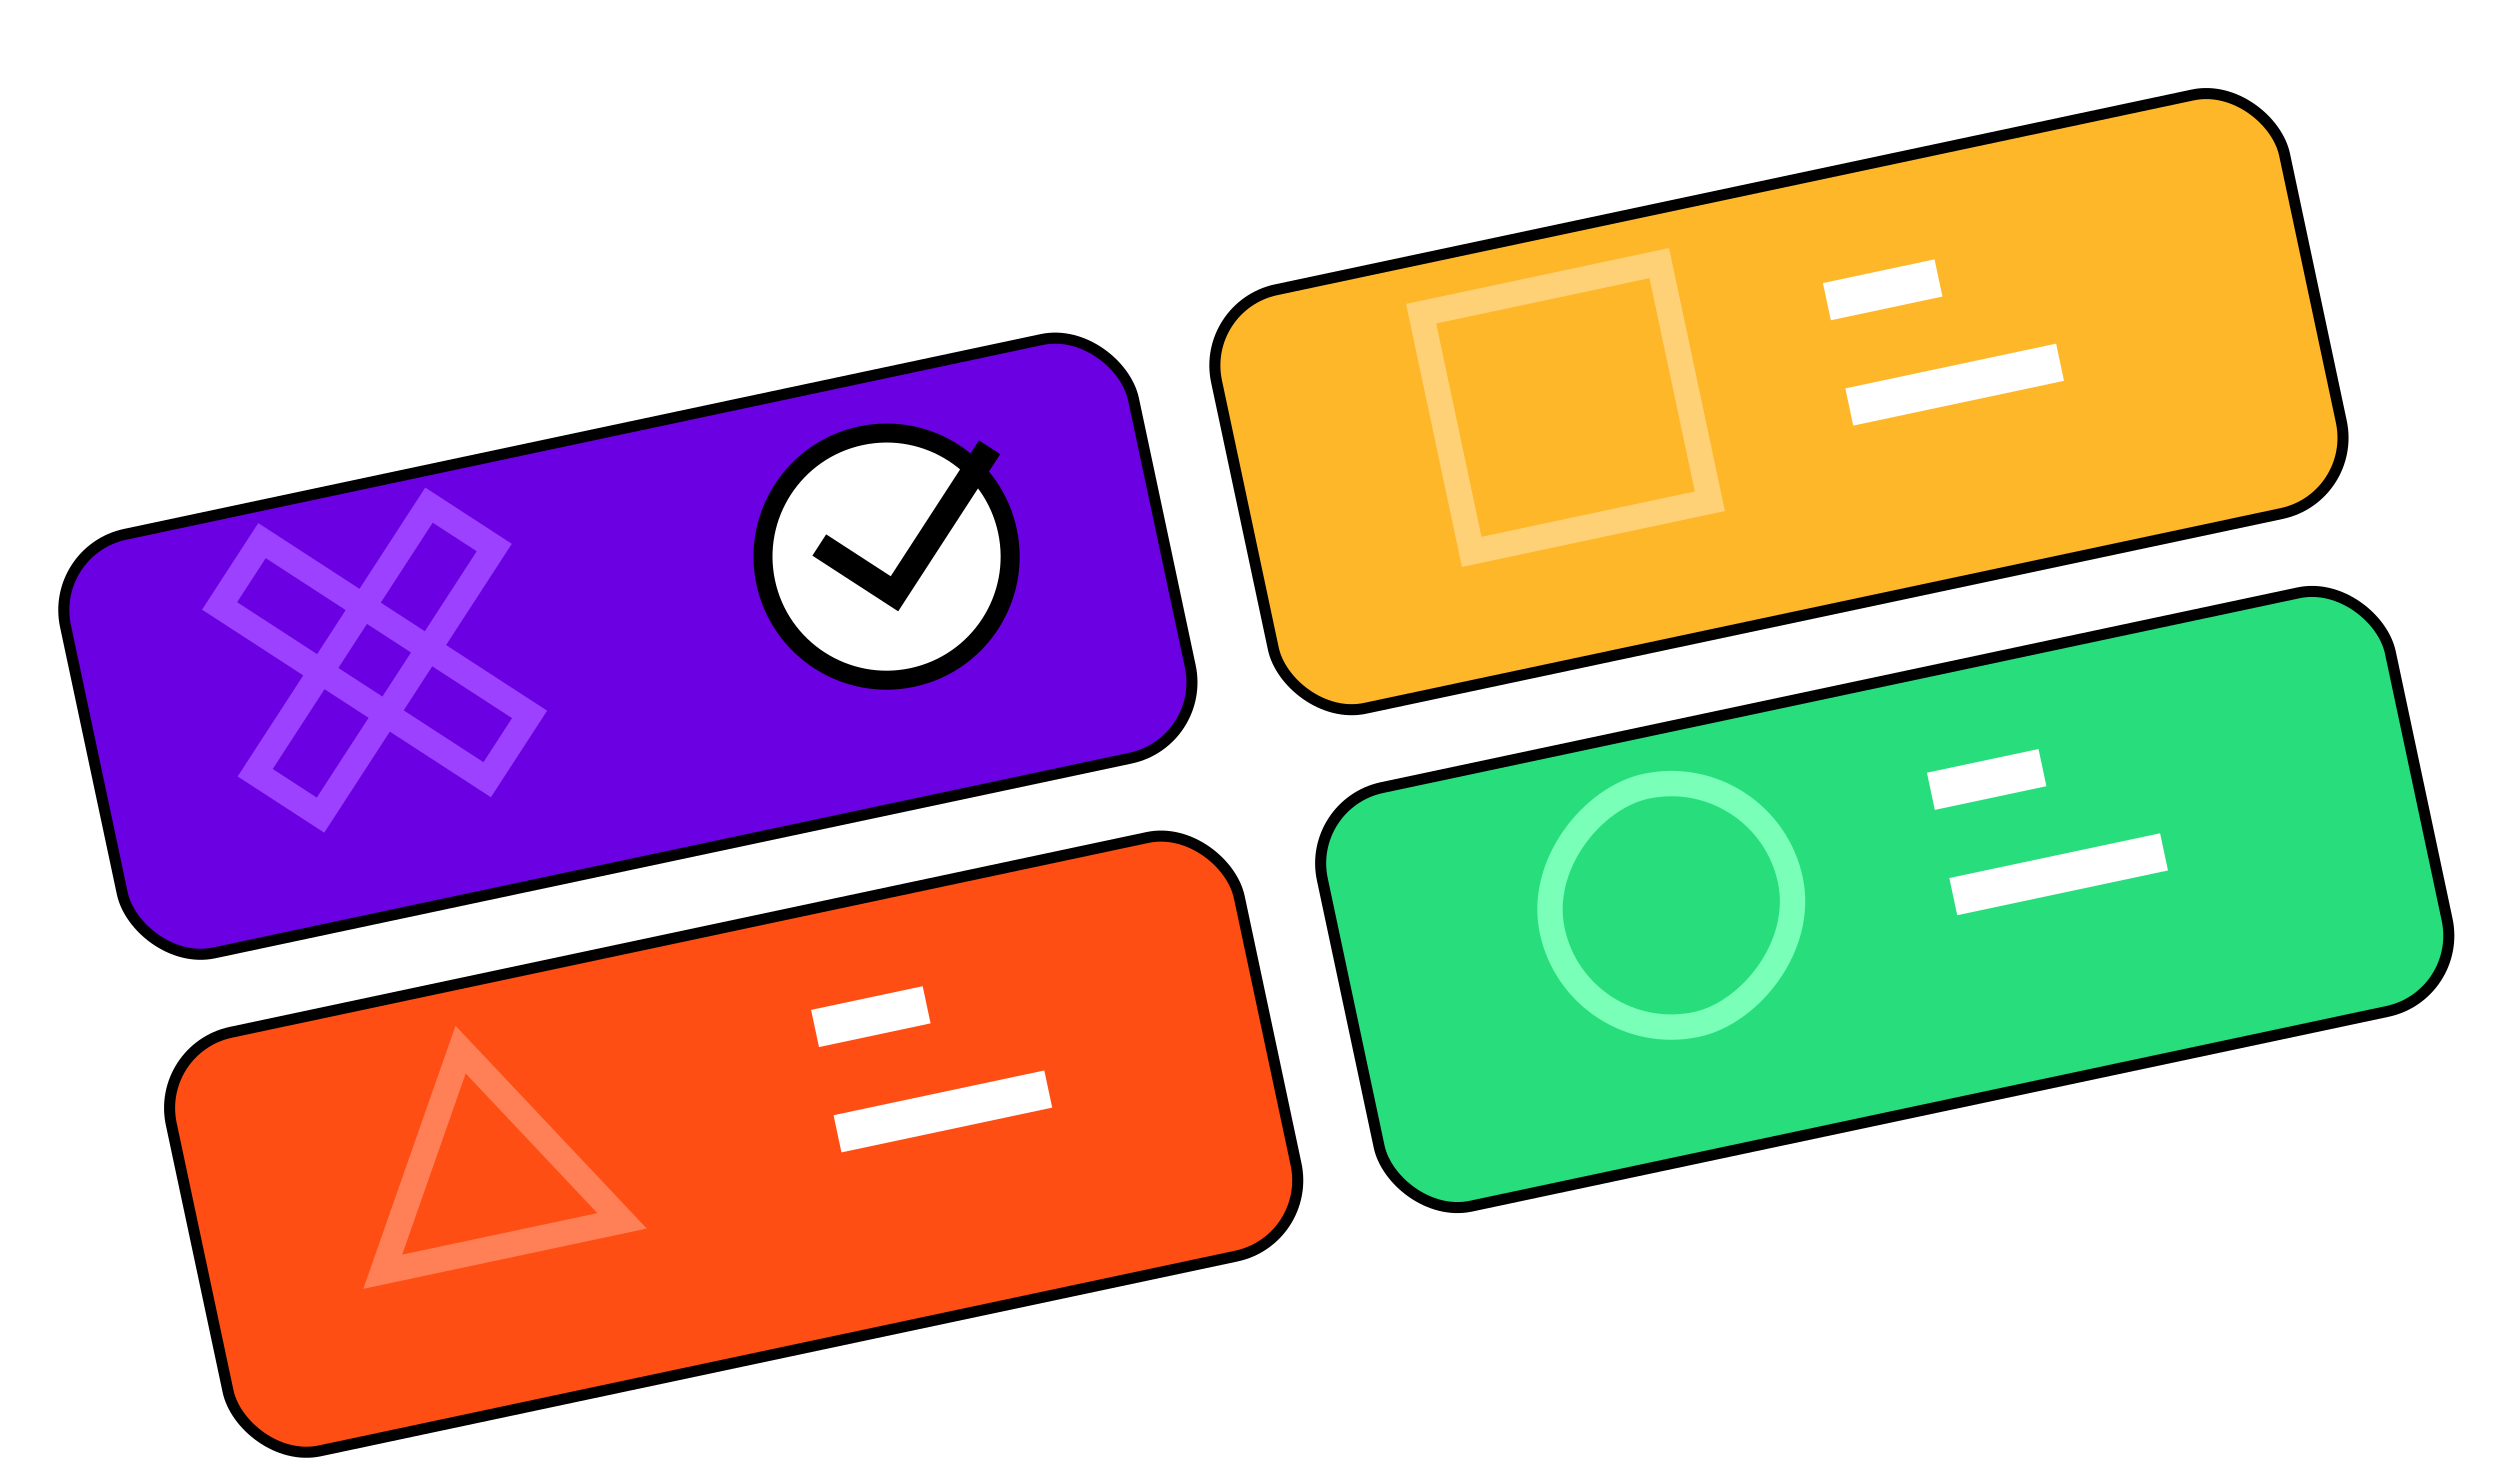 <svg width="54" height="32" viewBox="0 0 54 32" fill="none" xmlns="http://www.w3.org/2000/svg">
<g filter="url(#filter0_d_885_1872)">
<rect x="0.43" y="11.172" width="23.584" height="9.243" rx="1.673" transform="rotate(-11.998 0.43 11.172)" fill="#6B00E2"/>
<rect x="0.43" y="11.172" width="23.584" height="9.243" rx="1.673" transform="rotate(-11.998 0.43 11.172)" stroke="black" stroke-width="0.239"/>
</g>
<mask id="mask0_885_1872" style="mask-type:alpha" maskUnits="userSpaceOnUse" x="0" y="6" width="26" height="14">
<rect x="0.43" y="11.172" width="23.584" height="9.243" rx="1.673" transform="rotate(-11.998 0.43 11.172)" fill="#6B00E2"/>
</mask>
<g mask="url(#mask0_885_1872)">
<rect x="5.512" y="16.691" width="6.892" height="1.682" transform="rotate(-56.998 5.512 16.691)" stroke="#9B41FF" stroke-width="0.548"/>
<rect x="10.523" y="16.842" width="6.892" height="1.682" transform="rotate(-146.998 10.523 16.842)" stroke="#9B41FF" stroke-width="0.548"/>
</g>
<circle cx="19.15" cy="12.023" r="2.669" transform="rotate(-11.998 19.15 12.023)" fill="white" stroke="black" stroke-width="0.411"/>
<path d="M17.696 11.772L19.32 12.826L21.375 9.661" stroke="black" stroke-width="0.548"/>
<g filter="url(#filter1_d_885_1872)">
<rect x="25.293" y="5.889" width="23.584" height="9.243" rx="1.673" transform="rotate(-11.998 25.293 5.889)" fill="#FFB72A"/>
<rect x="25.293" y="5.889" width="23.584" height="9.243" rx="1.673" transform="rotate(-11.998 25.293 5.889)" stroke="black" stroke-width="0.239"/>
</g>
<mask id="mask1_885_1872" style="mask-type:alpha" maskUnits="userSpaceOnUse" x="25" y="1" width="25" height="14">
<rect x="25.293" y="5.889" width="23.584" height="9.243" rx="1.673" transform="rotate(-11.998 25.293 5.889)" fill="#6B00E2"/>
</mask>
<g mask="url(#mask1_885_1872)">
<rect x="31.789" y="11.92" width="5.259" height="5.259" transform="rotate(-101.998 31.789 11.92)" stroke="#FFD176" stroke-width="0.548"/>
<path d="M39.461 6.516L41.871 6.003" stroke="white" stroke-width="0.821"/>
<path d="M39.945 8.791L44.497 7.824" stroke="white" stroke-width="0.821"/>
</g>
<g filter="url(#filter2_d_885_1872)">
<rect x="27.578" y="16.643" width="23.584" height="9.243" rx="1.673" transform="rotate(-11.998 27.578 16.643)" fill="#28DE7C"/>
<rect x="27.578" y="16.643" width="23.584" height="9.243" rx="1.673" transform="rotate(-11.998 27.578 16.643)" stroke="black" stroke-width="0.239"/>
</g>
<mask id="mask2_885_1872" style="mask-type:alpha" maskUnits="userSpaceOnUse" x="27" y="12" width="26" height="14">
<rect x="27.578" y="16.643" width="23.584" height="9.243" rx="1.673" transform="rotate(-11.998 27.578 16.643)" fill="#6B00E2"/>
</mask>
<g mask="url(#mask2_885_1872)">
<rect x="34.074" y="22.674" width="5.259" height="5.259" rx="2.629" transform="rotate(-101.998 34.074 22.674)" stroke="#79FFB7" stroke-width="0.548"/>
<path d="M41.707 17.092L44.117 16.58" stroke="white" stroke-width="0.821"/>
<path d="M42.191 19.367L46.743 18.4" stroke="white" stroke-width="0.821"/>
</g>
<g filter="url(#filter3_d_885_1872)">
<rect x="2.715" y="21.928" width="23.584" height="9.243" rx="1.673" transform="rotate(-11.998 2.715 21.928)" fill="#FE4E13"/>
<rect x="2.715" y="21.928" width="23.584" height="9.243" rx="1.673" transform="rotate(-11.998 2.715 21.928)" stroke="black" stroke-width="0.239"/>
</g>
<mask id="mask3_885_1872" style="mask-type:alpha" maskUnits="userSpaceOnUse" x="3" y="17" width="25" height="14">
<rect x="2.715" y="21.928" width="23.584" height="9.243" rx="1.673" transform="rotate(-11.998 2.715 21.928)" fill="#6B00E2"/>
</mask>
<g mask="url(#mask3_885_1872)">
<path d="M9.949 22.672L13.437 26.37L8.267 27.469L9.949 22.672Z" stroke="#FF8056" stroke-width="0.548"/>
<path d="M17.605 22.215L20.015 21.703" stroke="white" stroke-width="0.821"/>
<path d="M18.09 24.49L22.642 23.523" stroke="white" stroke-width="0.821"/>
</g>
<defs>
<filter id="filter0_d_885_1872" x="0.621" y="6.461" width="25.247" height="14.278" filterUnits="userSpaceOnUse" color-interpolation-filters="sRGB">
<feFlood flood-opacity="0" result="BackgroundImageFix"/>
<feColorMatrix in="SourceAlpha" type="matrix" values="0 0 0 0 0 0 0 0 0 0 0 0 0 0 0 0 0 0 127 0" result="hardAlpha"/>
<feOffset dx="0.637" dy="0.717"/>
<feComposite in2="hardAlpha" operator="out"/>
<feColorMatrix type="matrix" values="0 0 0 0 0 0 0 0 0 0 0 0 0 0 0 0 0 0 1 0"/>
<feBlend mode="normal" in2="BackgroundImageFix" result="effect1_dropShadow_885_1872"/>
<feBlend mode="normal" in="SourceGraphic" in2="effect1_dropShadow_885_1872" result="shape"/>
</filter>
<filter id="filter1_d_885_1872" x="25.484" y="1.178" width="25.247" height="14.278" filterUnits="userSpaceOnUse" color-interpolation-filters="sRGB">
<feFlood flood-opacity="0" result="BackgroundImageFix"/>
<feColorMatrix in="SourceAlpha" type="matrix" values="0 0 0 0 0 0 0 0 0 0 0 0 0 0 0 0 0 0 127 0" result="hardAlpha"/>
<feOffset dx="0.637" dy="0.717"/>
<feComposite in2="hardAlpha" operator="out"/>
<feColorMatrix type="matrix" values="0 0 0 0 0 0 0 0 0 0 0 0 0 0 0 0 0 0 1 0"/>
<feBlend mode="normal" in2="BackgroundImageFix" result="effect1_dropShadow_885_1872"/>
<feBlend mode="normal" in="SourceGraphic" in2="effect1_dropShadow_885_1872" result="shape"/>
</filter>
<filter id="filter2_d_885_1872" x="27.77" y="11.932" width="25.247" height="14.278" filterUnits="userSpaceOnUse" color-interpolation-filters="sRGB">
<feFlood flood-opacity="0" result="BackgroundImageFix"/>
<feColorMatrix in="SourceAlpha" type="matrix" values="0 0 0 0 0 0 0 0 0 0 0 0 0 0 0 0 0 0 127 0" result="hardAlpha"/>
<feOffset dx="0.637" dy="0.717"/>
<feComposite in2="hardAlpha" operator="out"/>
<feColorMatrix type="matrix" values="0 0 0 0 0 0 0 0 0 0 0 0 0 0 0 0 0 0 1 0"/>
<feBlend mode="normal" in2="BackgroundImageFix" result="effect1_dropShadow_885_1872"/>
<feBlend mode="normal" in="SourceGraphic" in2="effect1_dropShadow_885_1872" result="shape"/>
</filter>
<filter id="filter3_d_885_1872" x="2.906" y="17.217" width="25.247" height="14.278" filterUnits="userSpaceOnUse" color-interpolation-filters="sRGB">
<feFlood flood-opacity="0" result="BackgroundImageFix"/>
<feColorMatrix in="SourceAlpha" type="matrix" values="0 0 0 0 0 0 0 0 0 0 0 0 0 0 0 0 0 0 127 0" result="hardAlpha"/>
<feOffset dx="0.637" dy="0.717"/>
<feComposite in2="hardAlpha" operator="out"/>
<feColorMatrix type="matrix" values="0 0 0 0 0 0 0 0 0 0 0 0 0 0 0 0 0 0 1 0"/>
<feBlend mode="normal" in2="BackgroundImageFix" result="effect1_dropShadow_885_1872"/>
<feBlend mode="normal" in="SourceGraphic" in2="effect1_dropShadow_885_1872" result="shape"/>
</filter>
</defs>
</svg>
